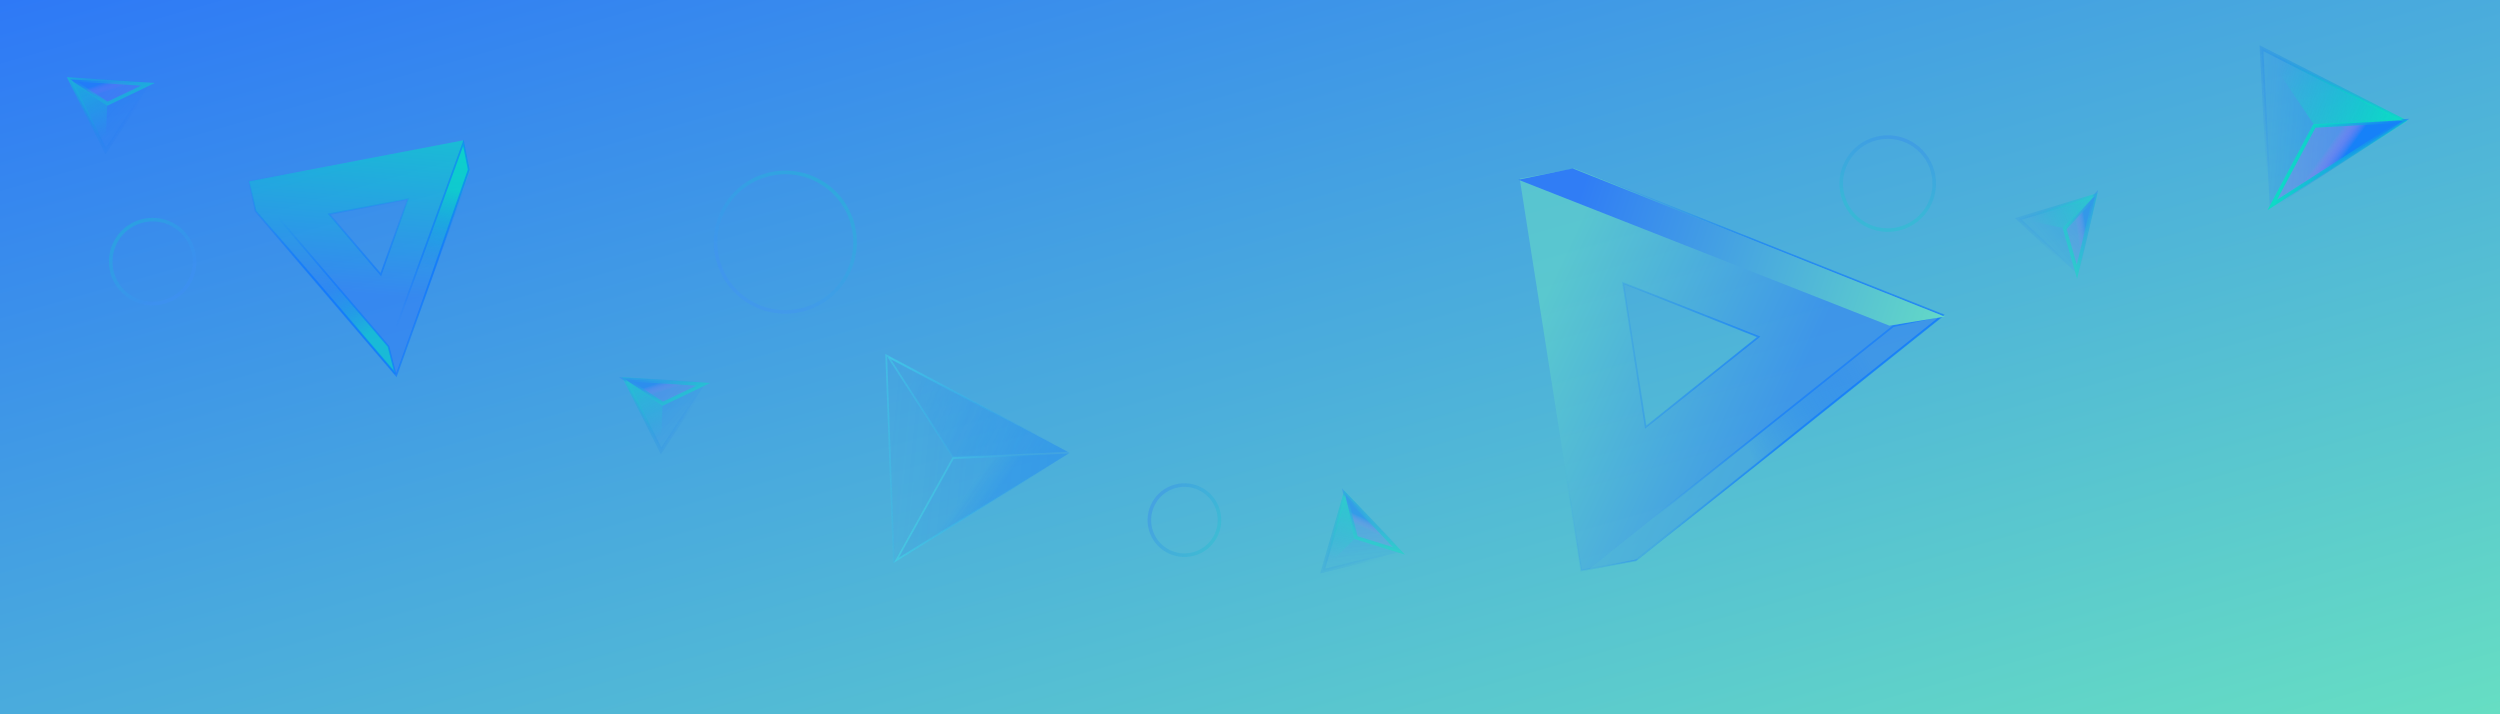 <svg width="1400" height="400" viewBox="0 0 1400 400" fill="none" xmlns="http://www.w3.org/2000/svg">
<g clip-path="url(#clip0_991_1208)">
<rect width="1400" height="400" fill="#042548"/>
<rect y="400" width="400" height="1400" transform="rotate(-90 0 400)" fill="url(#paint0_linear_991_1208)"/>
<path opacity="0.546" d="M851.046 100.08L881.643 94.359L1088.02 176.352L916.069 313.759L885.486 319.474L851.046 100.08ZM908.913 158.479L921.61 239.148L984.821 188.637L908.913 158.479Z" fill="url(#paint1_linear_991_1208)" stroke="url(#paint2_linear_991_1208)"/>
<path opacity="0.546" d="M1060.19 182.67L1088.1 176.577L917.402 312.981L889.486 319.074L1060.19 182.67Z" fill="url(#paint3_linear_991_1208)" stroke="url(#paint4_linear_991_1208)"/>
<path d="M1058.04 182.363L850.301 100.663L880.701 94.329L1089.07 177.297L1058.04 182.363Z" fill="url(#paint5_linear_991_1208)"/>
<path opacity="0.546" d="M259.489 78.555L263.198 95.278L221.899 210.29L143.167 118.245L139.461 101.53L259.489 78.555ZM228.435 111.454L184.303 119.921L213.244 153.756L228.435 111.454Z" fill="url(#paint6_linear_991_1208)" stroke="url(#paint7_linear_991_1208)"/>
<path opacity="0.546" d="M217.539 193.983L221.403 209.223L143.246 117.851L139.382 102.61L217.539 193.983Z" fill="url(#paint8_linear_991_1208)" stroke="url(#paint9_linear_991_1208)"/>
<path opacity="0.546" d="M262.5 95L259.5 80L218 194L222 211L262.5 95Z" fill="url(#paint10_linear_991_1208)" stroke="url(#paint11_linear_991_1208)"/>
<g opacity="0.928">
<g opacity="0.528">
<path opacity="0.528" d="M496.294 199L598.999 253.598L500.552 314.72L496.294 199Z" fill="url(#paint12_linear_991_1208)" stroke="url(#paint13_linear_991_1208)"/>
<path opacity="0.528" d="M501.992 313.663L533.738 256.543L598.306 254.003L501.992 313.663Z" fill="url(#paint14_linear_991_1208)" stroke="url(#paint15_linear_991_1208)"/>
<path opacity="0.528" d="M497.622 200.081L597.883 253.013L533.605 255.879L497.623 200.082L497.622 200.081Z" fill="url(#paint16_linear_991_1208)" stroke="url(#paint17_linear_991_1208)"/>
</g>
</g>
<g opacity="0.828">
<path d="M1266.43 27L1346.16 67.653L1271.09 116.367L1266.43 27L1266.43 27Z" fill="url(#paint18_linear_991_1208)" stroke="url(#paint19_linear_991_1208)" stroke-width="2"/>
<g filter="url(#filter0_f_991_1208)">
<path d="M1272.47 114.773L1296.05 70.55L1345.51 67.732L1272.47 114.773Z" fill="url(#paint20_linear_991_1208)"/>
<path d="M1272.47 114.773L1296.05 70.55L1345.51 67.732L1272.47 114.773Z" stroke="url(#paint21_linear_991_1208)" stroke-width="2"/>
</g>
<g filter="url(#filter1_f_991_1208)">
<path d="M1267.52 27.867L1345.56 67.286L1296.1 70.199L1267.52 27.866L1267.52 27.867Z" fill="url(#paint22_linear_991_1208)"/>
</g>
</g>
<g opacity="0.428">
<path d="M1130.36 122.599L1173.32 109.545L1163.15 153.276L1130.36 122.599L1130.36 122.599Z" fill="url(#paint23_linear_991_1208)" stroke="url(#paint24_linear_991_1208)" stroke-width="2"/>
<g filter="url(#filter2_f_991_1208)">
<path d="M1163.09 152.219L1156.22 128.031L1173.11 109.798L1163.09 152.219Z" fill="url(#paint25_linear_991_1208)"/>
<path d="M1163.09 152.219L1156.22 128.031L1173.11 109.798L1163.09 152.219Z" stroke="url(#paint26_linear_991_1208)" stroke-width="2"/>
</g>
<g filter="url(#filter3_f_991_1208)">
<path d="M1131.06 122.533L1172.98 109.621L1156.12 127.885L1131.06 122.532L1131.06 122.533Z" fill="url(#paint27_linear_991_1208)"/>
</g>
</g>
<g opacity="0.428">
<path d="M740.731 319.746L753.265 276.631L784.336 309.043L740.731 319.747L740.731 319.746Z" fill="url(#paint28_linear_991_1208)" stroke="url(#paint29_linear_991_1208)" stroke-width="2"/>
<g filter="url(#filter4_f_991_1208)">
<path d="M783.421 308.512L759.408 301.054L753.365 276.942L783.421 308.512Z" fill="url(#paint30_linear_991_1208)"/>
<path d="M783.421 308.512L759.408 301.054L753.365 276.942L783.421 308.512Z" stroke="url(#paint31_linear_991_1208)" stroke-width="2"/>
</g>
<g filter="url(#filter5_f_991_1208)">
<path d="M741.056 319.128L753.141 276.962L759.23 301.059L741.056 319.128L741.056 319.128Z" fill="url(#paint32_linear_991_1208)"/>
</g>
</g>
<g opacity="0.428">
<path d="M370.198 252.456L350.085 212.312L394.906 214.967L370.198 252.456L370.198 252.456Z" fill="url(#paint33_linear_991_1208)" stroke="url(#paint34_linear_991_1208)" stroke-width="2"/>
<g filter="url(#filter6_f_991_1208)">
<path d="M393.874 215.2L371.191 226.051L350.37 212.472L393.874 215.2Z" fill="url(#paint35_linear_991_1208)"/>
<path d="M393.874 215.2L371.191 226.051L350.37 212.472L393.874 215.2Z" stroke="url(#paint36_linear_991_1208)" stroke-width="2"/>
</g>
<g filter="url(#filter7_f_991_1208)">
<path d="M370.015 251.781L350.219 212.639L371.064 226.176L370.015 251.782L370.015 251.781Z" fill="url(#paint37_linear_991_1208)"/>
</g>
</g>
<g opacity="0.428">
<path d="M59.198 84.456L39.085 44.312L83.906 46.967L59.198 84.456L59.198 84.456Z" fill="url(#paint38_linear_991_1208)" stroke="url(#paint39_linear_991_1208)" stroke-width="2"/>
<g filter="url(#filter8_f_991_1208)">
<path d="M82.874 47.2L60.191 58.051L39.37 44.472L82.874 47.2Z" fill="url(#paint40_linear_991_1208)"/>
<path d="M82.874 47.2L60.191 58.051L39.37 44.472L82.874 47.2Z" stroke="url(#paint41_linear_991_1208)" stroke-width="2"/>
</g>
<g filter="url(#filter9_f_991_1208)">
<path d="M59.015 83.781L39.219 44.639L60.064 58.176L59.015 83.782L59.015 83.781Z" fill="url(#paint42_linear_991_1208)"/>
</g>
</g>
<circle opacity="0.3" cx="85.5" cy="146.5" r="23.5" stroke="url(#paint43_linear_991_1208)" stroke-width="2"/>
<circle opacity="0.3" cx="439.765" cy="135.621" r="39.047" transform="rotate(75 439.765 135.621)" stroke="url(#paint44_linear_991_1208)" stroke-width="2"/>
<circle opacity="0.3" cx="663.276" cy="291.276" r="19.638" transform="rotate(75 663.276 291.276)" stroke="url(#paint45_linear_991_1208)" stroke-width="2"/>
<circle opacity="0.3" cx="1057.13" cy="102.808" r="26.047" transform="rotate(75 1057.13 102.808)" stroke="url(#paint46_linear_991_1208)" stroke-width="2"/>
</g>
<defs>
<filter id="filter0_f_991_1208" x="1253.78" y="50.518" width="111.462" height="83.178" filterUnits="userSpaceOnUse" color-interpolation-filters="sRGB">
<feFlood flood-opacity="0" result="BackgroundImageFix"/>
<feBlend mode="normal" in="SourceGraphic" in2="BackgroundImageFix" result="shape"/>
<feGaussianBlur stdDeviation="8" result="effect1_foregroundBlur_991_1208"/>
</filter>
<filter id="filter1_f_991_1208" x="1251.52" y="11.866" width="110.033" height="74.332" filterUnits="userSpaceOnUse" color-interpolation-filters="sRGB">
<feFlood flood-opacity="0" result="BackgroundImageFix"/>
<feBlend mode="normal" in="SourceGraphic" in2="BackgroundImageFix" result="shape"/>
<feGaussianBlur stdDeviation="8" result="effect1_foregroundBlur_991_1208"/>
</filter>
<filter id="filter2_f_991_1208" x="1139.1" y="90.335" width="51.857" height="81.856" filterUnits="userSpaceOnUse" color-interpolation-filters="sRGB">
<feFlood flood-opacity="0" result="BackgroundImageFix"/>
<feBlend mode="normal" in="SourceGraphic" in2="BackgroundImageFix" result="shape"/>
<feGaussianBlur stdDeviation="8" result="effect1_foregroundBlur_991_1208"/>
</filter>
<filter id="filter3_f_991_1208" x="1115.06" y="93.621" width="73.92" height="50.264" filterUnits="userSpaceOnUse" color-interpolation-filters="sRGB">
<feFlood flood-opacity="0" result="BackgroundImageFix"/>
<feBlend mode="normal" in="SourceGraphic" in2="BackgroundImageFix" result="shape"/>
<feGaussianBlur stdDeviation="8" result="effect1_foregroundBlur_991_1208"/>
</filter>
<filter id="filter4_f_991_1208" x="735.473" y="257.504" width="67.323" height="69.104" filterUnits="userSpaceOnUse" color-interpolation-filters="sRGB">
<feFlood flood-opacity="0" result="BackgroundImageFix"/>
<feBlend mode="normal" in="SourceGraphic" in2="BackgroundImageFix" result="shape"/>
<feGaussianBlur stdDeviation="8" result="effect1_foregroundBlur_991_1208"/>
</filter>
<filter id="filter5_f_991_1208" x="725.056" y="260.962" width="50.174" height="74.166" filterUnits="userSpaceOnUse" color-interpolation-filters="sRGB">
<feFlood flood-opacity="0" result="BackgroundImageFix"/>
<feBlend mode="normal" in="SourceGraphic" in2="BackgroundImageFix" result="shape"/>
<feGaussianBlur stdDeviation="8" result="effect1_foregroundBlur_991_1208"/>
</filter>
<filter id="filter6_f_991_1208" x="330.645" y="195.237" width="83.129" height="47.959" filterUnits="userSpaceOnUse" color-interpolation-filters="sRGB">
<feFlood flood-opacity="0" result="BackgroundImageFix"/>
<feBlend mode="normal" in="SourceGraphic" in2="BackgroundImageFix" result="shape"/>
<feGaussianBlur stdDeviation="8" result="effect1_foregroundBlur_991_1208"/>
</filter>
<filter id="filter7_f_991_1208" x="334.219" y="196.639" width="52.845" height="71.143" filterUnits="userSpaceOnUse" color-interpolation-filters="sRGB">
<feFlood flood-opacity="0" result="BackgroundImageFix"/>
<feBlend mode="normal" in="SourceGraphic" in2="BackgroundImageFix" result="shape"/>
<feGaussianBlur stdDeviation="8" result="effect1_foregroundBlur_991_1208"/>
</filter>
<filter id="filter8_f_991_1208" x="19.645" y="27.237" width="83.129" height="47.959" filterUnits="userSpaceOnUse" color-interpolation-filters="sRGB">
<feFlood flood-opacity="0" result="BackgroundImageFix"/>
<feBlend mode="normal" in="SourceGraphic" in2="BackgroundImageFix" result="shape"/>
<feGaussianBlur stdDeviation="8" result="effect1_foregroundBlur_991_1208"/>
</filter>
<filter id="filter9_f_991_1208" x="23.219" y="28.639" width="52.845" height="71.143" filterUnits="userSpaceOnUse" color-interpolation-filters="sRGB">
<feFlood flood-opacity="0" result="BackgroundImageFix"/>
<feBlend mode="normal" in="SourceGraphic" in2="BackgroundImageFix" result="shape"/>
<feGaussianBlur stdDeviation="8" result="effect1_foregroundBlur_991_1208"/>
</filter>
<linearGradient id="paint0_linear_991_1208" x1="400" y1="400" x2="-339.623" y2="611.321" gradientUnits="userSpaceOnUse">
<stop stop-color="#2E79F6"/>
<stop offset="1" stop-color="#66DEC3"/>
</linearGradient>
<linearGradient id="paint1_linear_991_1208" x1="881.035" y1="133.085" x2="1014.7" y2="195.266" gradientUnits="userSpaceOnUse">
<stop stop-color="#66DDC4"/>
<stop offset="1" stop-color="#2F7BF6"/>
</linearGradient>
<linearGradient id="paint2_linear_991_1208" x1="877.989" y1="236.475" x2="970.42" y2="245.491" gradientUnits="userSpaceOnUse">
<stop stop-color="#0B76FF" stop-opacity="0"/>
<stop offset="1" stop-color="#0B76FF"/>
</linearGradient>
<linearGradient id="paint3_linear_991_1208" x1="980.381" y1="254.527" x2="1053.13" y2="211.852" gradientUnits="userSpaceOnUse">
<stop stop-color="#50B7D7"/>
<stop offset="1" stop-color="#0B76FF" stop-opacity="0"/>
</linearGradient>
<linearGradient id="paint4_linear_991_1208" x1="928.844" y1="295.737" x2="991.838" y2="252.232" gradientUnits="userSpaceOnUse">
<stop stop-color="#0B76FF" stop-opacity="0"/>
<stop offset="1" stop-color="#0B76FF"/>
</linearGradient>
<linearGradient id="paint5_linear_991_1208" x1="1089.07" y1="173.497" x2="885.768" y2="105.729" gradientUnits="userSpaceOnUse">
<stop stop-color="#63D8C7"/>
<stop offset="1" stop-color="#307DF5"/>
</linearGradient>
<linearGradient id="paint6_linear_991_1208" x1="225" y1="76.5" x2="217.183" y2="165.283" gradientUnits="userSpaceOnUse">
<stop stop-color="#00E2C2"/>
<stop offset="1" stop-color="#307DF5"/>
</linearGradient>
<linearGradient id="paint7_linear_991_1208" x1="184.971" y1="95.881" x2="181.711" y2="146.882" gradientUnits="userSpaceOnUse">
<stop stop-color="#0B76FF" stop-opacity="0"/>
<stop offset="1" stop-color="#0B76FF"/>
</linearGradient>
<linearGradient id="paint8_linear_991_1208" x1="176.552" y1="151.413" x2="201.36" y2="190.638" gradientUnits="userSpaceOnUse">
<stop stop-color="#0B76FF" stop-opacity="0"/>
<stop offset="1" stop-color="#00E2C2"/>
</linearGradient>
<linearGradient id="paint9_linear_991_1208" x1="152.94" y1="123.827" x2="178.025" y2="157.672" gradientUnits="userSpaceOnUse">
<stop stop-color="#0B76FF" stop-opacity="0"/>
<stop offset="1" stop-color="#0B76FF"/>
</linearGradient>
<linearGradient id="paint10_linear_991_1208" x1="237.839" y1="150.094" x2="248.342" y2="104.745" gradientUnits="userSpaceOnUse">
<stop stop-color="#0B76FF" stop-opacity="0"/>
<stop offset="1" stop-color="#00E2C2"/>
</linearGradient>
<linearGradient id="paint11_linear_991_1208" x1="225.406" y1="184.211" x2="237.468" y2="143.815" gradientUnits="userSpaceOnUse">
<stop stop-color="#0B76FF" stop-opacity="0"/>
<stop offset="1" stop-color="#0B76FF"/>
</linearGradient>
<linearGradient id="paint12_linear_991_1208" x1="475.147" y1="246.497" x2="663.573" y2="264.66" gradientUnits="userSpaceOnUse">
<stop stop-color="#0B76FF" stop-opacity="0"/>
<stop offset="1" stop-color="#0B76FF"/>
</linearGradient>
<linearGradient id="paint13_linear_991_1208" x1="475.147" y1="246.497" x2="581.149" y2="293.692" gradientUnits="userSpaceOnUse">
<stop stop-color="#39FFF2"/>
<stop offset="1" stop-color="#0B76FF" stop-opacity="0"/>
</linearGradient>
<linearGradient id="paint14_linear_991_1208" x1="548.914" y1="265.062" x2="559.652" y2="273.104" gradientUnits="userSpaceOnUse">
<stop stop-color="#0B76FF" stop-opacity="0.165"/>
<stop offset="1" stop-color="#0B76FF"/>
</linearGradient>
<linearGradient id="paint15_linear_991_1208" x1="521.043" y1="270.874" x2="579.256" y2="296.792" gradientUnits="userSpaceOnUse">
<stop stop-color="#39FFF2"/>
<stop offset="1" stop-color="#0B76FF" stop-opacity="0"/>
</linearGradient>
<linearGradient id="paint16_linear_991_1208" x1="505.069" y1="221.233" x2="583.828" y2="267.329" gradientUnits="userSpaceOnUse">
<stop stop-color="#0B76FF" stop-opacity="0"/>
<stop offset="1" stop-color="#0B76FF"/>
</linearGradient>
<linearGradient id="paint17_linear_991_1208" x1="490.232" y1="216.68" x2="593.575" y2="262.691" gradientUnits="userSpaceOnUse">
<stop stop-color="#39FFF2"/>
<stop offset="1" stop-color="#0B76FF" stop-opacity="0"/>
</linearGradient>
<linearGradient id="paint18_linear_991_1208" x1="1250.72" y1="64.024" x2="1396.11" y2="75.24" gradientUnits="userSpaceOnUse">
<stop stop-color="#0B76FF" stop-opacity="0"/>
<stop offset="1" stop-color="#0B76FF"/>
</linearGradient>
<linearGradient id="paint19_linear_991_1208" x1="1343" y1="52.5" x2="1263" y2="81" gradientUnits="userSpaceOnUse">
<stop stop-color="#00E2C2"/>
<stop offset="1" stop-color="#0B4FFF" stop-opacity="0"/>
</linearGradient>
<linearGradient id="paint20_linear_991_1208" x1="1307.8" y1="76.879" x2="1316.13" y2="82.897" gradientUnits="userSpaceOnUse">
<stop stop-color="#FF55FF" stop-opacity="0.165"/>
<stop offset="1" stop-color="#0B76FF"/>
</linearGradient>
<linearGradient id="paint21_linear_991_1208" x1="1286.51" y1="81.709" x2="1331.47" y2="100.797" gradientUnits="userSpaceOnUse">
<stop stop-color="#00E2C2"/>
<stop offset="1" stop-color="#0B76FF" stop-opacity="0.62"/>
</linearGradient>
<linearGradient id="paint22_linear_991_1208" x1="1273.58" y1="44.004" x2="1334.96" y2="78.434" gradientUnits="userSpaceOnUse">
<stop stop-color="#00E2C2" stop-opacity="0"/>
<stop offset="1" stop-color="#00E2C2"/>
</linearGradient>
<linearGradient id="paint23_linear_991_1208" x1="1137.57" y1="141.449" x2="1194.01" y2="94.902" gradientUnits="userSpaceOnUse">
<stop stop-color="#0B76FF" stop-opacity="0"/>
<stop offset="1" stop-color="#0B76FF"/>
</linearGradient>
<linearGradient id="paint24_linear_991_1208" x1="1166.91" y1="105.167" x2="1147.91" y2="143.309" gradientUnits="userSpaceOnUse">
<stop stop-color="#00E2C2"/>
<stop offset="1" stop-color="#0B4FFF" stop-opacity="0"/>
</linearGradient>
<linearGradient id="paint25_linear_991_1208" x1="1162.67" y1="126.229" x2="1167.78" y2="125.503" gradientUnits="userSpaceOnUse">
<stop stop-color="#FF55FF" stop-opacity="0.165"/>
<stop offset="1" stop-color="#0B76FF"/>
</linearGradient>
<linearGradient id="paint26_linear_991_1208" x1="1156.65" y1="135.385" x2="1179.55" y2="126.633" gradientUnits="userSpaceOnUse">
<stop stop-color="#00E2C2"/>
<stop offset="1" stop-color="#0B76FF" stop-opacity="0.62"/>
</linearGradient>
<linearGradient id="paint27_linear_991_1208" x1="1138.86" y1="126.257" x2="1173.03" y2="117.339" gradientUnits="userSpaceOnUse">
<stop stop-color="#00E2C2" stop-opacity="0"/>
<stop offset="1" stop-color="#00E2C2"/>
</linearGradient>
<linearGradient id="paint28_linear_991_1208" x1="760.457" y1="324.009" x2="752.305" y2="251.299" gradientUnits="userSpaceOnUse">
<stop stop-color="#0B76FF" stop-opacity="0"/>
<stop offset="1" stop-color="#0B76FF"/>
</linearGradient>
<linearGradient id="paint29_linear_991_1208" x1="746.095" y1="279.612" x2="767.667" y2="316.357" gradientUnits="userSpaceOnUse">
<stop stop-color="#00E2C2"/>
<stop offset="1" stop-color="#0B4FFF" stop-opacity="0"/>
</linearGradient>
<linearGradient id="paint30_linear_991_1208" x1="761.421" y1="294.667" x2="763.603" y2="289.994" gradientUnits="userSpaceOnUse">
<stop stop-color="#FF55FF" stop-opacity="0.165"/>
<stop offset="1" stop-color="#0B76FF"/>
</linearGradient>
<linearGradient id="paint31_linear_991_1208" x1="765.805" y1="304.706" x2="770.981" y2="280.748" gradientUnits="userSpaceOnUse">
<stop stop-color="#00E2C2"/>
<stop offset="1" stop-color="#0B76FF" stop-opacity="0.62"/>
</linearGradient>
<linearGradient id="paint32_linear_991_1208" x1="748.439" y1="314.625" x2="759.633" y2="281.136" gradientUnits="userSpaceOnUse">
<stop stop-color="#00E2C2" stop-opacity="0"/>
<stop offset="1" stop-color="#00E2C2"/>
</linearGradient>
<linearGradient id="paint33_linear_991_1208" x1="387.563" y1="242.175" x2="332.162" y2="194.384" gradientUnits="userSpaceOnUse">
<stop stop-color="#0B76FF" stop-opacity="0"/>
<stop offset="1" stop-color="#0B76FF"/>
</linearGradient>
<linearGradient id="paint34_linear_991_1208" x1="346.852" y1="219.373" x2="387.651" y2="231.662" gradientUnits="userSpaceOnUse">
<stop stop-color="#00E2C2"/>
<stop offset="1" stop-color="#0B4FFF" stop-opacity="0"/>
</linearGradient>
<linearGradient id="paint35_linear_991_1208" x1="368.327" y1="219.998" x2="366.751" y2="215.087" gradientUnits="userSpaceOnUse">
<stop stop-color="#FF55FF" stop-opacity="0.165"/>
<stop offset="1" stop-color="#0B76FF"/>
</linearGradient>
<linearGradient id="paint36_linear_991_1208" x1="378.366" y1="224.382" x2="365.878" y2="203.29" gradientUnits="userSpaceOnUse">
<stop stop-color="#00E2C2"/>
<stop offset="1" stop-color="#0B76FF" stop-opacity="0.62"/>
</linearGradient>
<linearGradient id="paint37_linear_991_1208" x1="372.37" y1="243.46" x2="357.818" y2="211.289" gradientUnits="userSpaceOnUse">
<stop stop-color="#00E2C2" stop-opacity="0"/>
<stop offset="1" stop-color="#00E2C2"/>
</linearGradient>
<linearGradient id="paint38_linear_991_1208" x1="76.563" y1="74.175" x2="21.162" y2="26.384" gradientUnits="userSpaceOnUse">
<stop stop-color="#0B76FF" stop-opacity="0"/>
<stop offset="1" stop-color="#0B76FF"/>
</linearGradient>
<linearGradient id="paint39_linear_991_1208" x1="35.852" y1="51.373" x2="76.651" y2="63.662" gradientUnits="userSpaceOnUse">
<stop stop-color="#00E2C2"/>
<stop offset="1" stop-color="#0B4FFF" stop-opacity="0"/>
</linearGradient>
<linearGradient id="paint40_linear_991_1208" x1="57.327" y1="51.998" x2="55.751" y2="47.087" gradientUnits="userSpaceOnUse">
<stop stop-color="#FF55FF" stop-opacity="0.165"/>
<stop offset="1" stop-color="#0B76FF"/>
</linearGradient>
<linearGradient id="paint41_linear_991_1208" x1="67.366" y1="56.382" x2="54.878" y2="35.29" gradientUnits="userSpaceOnUse">
<stop stop-color="#00E2C2"/>
<stop offset="1" stop-color="#00E2C2" stop-opacity="0"/>
</linearGradient>
<linearGradient id="paint42_linear_991_1208" x1="61.37" y1="75.46" x2="46.818" y2="43.289" gradientUnits="userSpaceOnUse">
<stop stop-color="#00E2C2" stop-opacity="0"/>
<stop offset="1" stop-color="#00E2C2"/>
</linearGradient>
<linearGradient id="paint43_linear_991_1208" x1="97.244" y1="159.256" x2="69.504" y2="128.277" gradientUnits="userSpaceOnUse">
<stop stop-color="#408EFC"/>
<stop offset="1" stop-color="#0ECFCC"/>
</linearGradient>
<linearGradient id="paint44_linear_991_1208" x1="458.961" y1="156.472" x2="413.618" y2="105.834" gradientUnits="userSpaceOnUse">
<stop stop-color="#408EFC"/>
<stop offset="1" stop-color="#0ECFCC"/>
</linearGradient>
<linearGradient id="paint45_linear_991_1208" x1="648.525" y1="304.692" x2="676.912" y2="268.299" gradientUnits="userSpaceOnUse">
<stop stop-color="#2F7AF6"/>
<stop offset="1" stop-color="#0ECFCC"/>
</linearGradient>
<linearGradient id="paint46_linear_991_1208" x1="1039.08" y1="74.292" x2="1078.83" y2="97.884" gradientUnits="userSpaceOnUse">
<stop stop-color="#2F7AF6"/>
<stop offset="1" stop-color="#0ECFCC"/>
</linearGradient>
<clipPath id="clip0_991_1208">
<rect width="1400" height="400" fill="white"/>
</clipPath>
</defs>
</svg>
